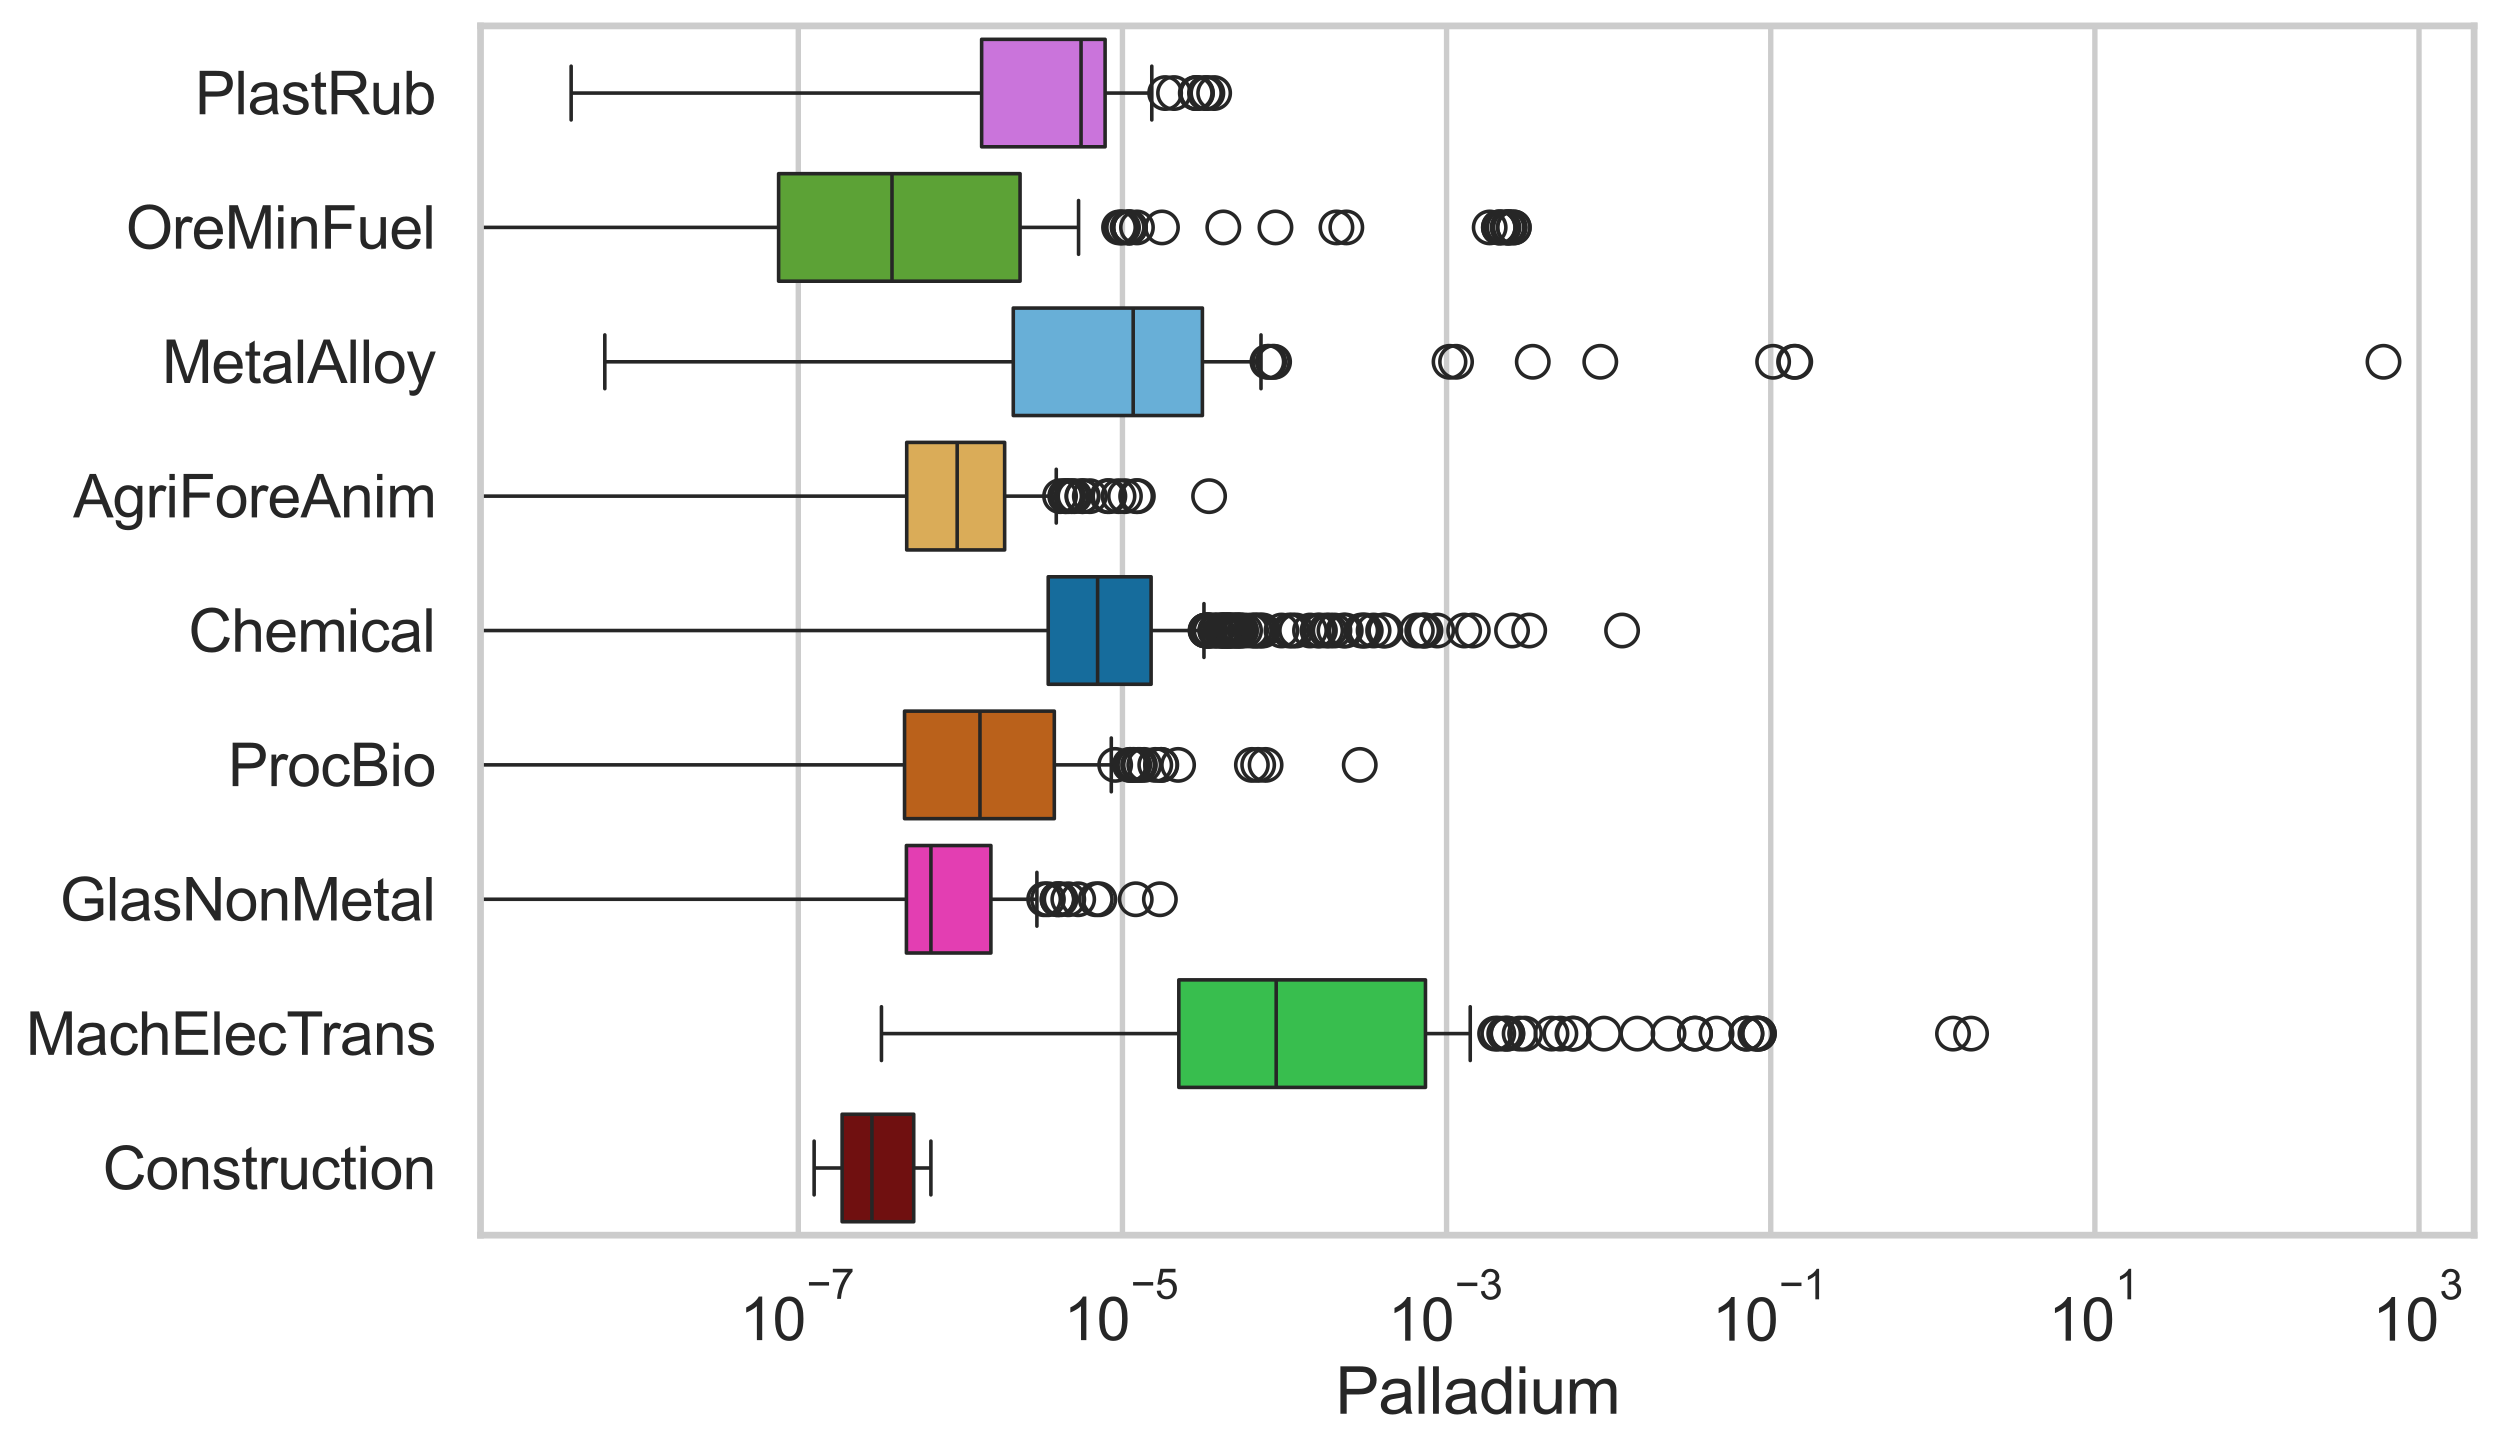 <?xml version="1.0" encoding="utf-8" standalone="no"?>
<!DOCTYPE svg PUBLIC "-//W3C//DTD SVG 1.1//EN"
  "http://www.w3.org/Graphics/SVG/1.1/DTD/svg11.dtd">
<svg xmlns:xlink="http://www.w3.org/1999/xlink" width="695.577pt" height="404.121pt" viewBox="0 0 695.577 404.121" xmlns="http://www.w3.org/2000/svg" version="1.1">
 <defs>
  <style type="text/css">*{stroke-linejoin: round; stroke-linecap: butt}</style>
 </defs>
 <g id="figure_1">
  <g id="patch_1">
   <path d="M 0 404.121 
L 695.577 404.121 
L 695.577 0 
L 0 0 
z
" style="fill: #ffffff"/>
  </g>
  <g id="axes_1">
   <g id="patch_2">
    <path d="M 133.697 343.665 
L 688.377 343.665 
L 688.377 7.2 
L 133.697 7.2 
z
" style="fill: #ffffff"/>
   </g>
   <g id="matplotlib.axis_1">
    <g id="xtick_1">
     <g id="line2d_1">
      <path d="M 222.112 343.665 
L 222.112 7.2 
" clip-path="url(#p5aba350904)" style="fill: none; stroke: #cccccc; stroke-width: 1.5; stroke-linecap: round"/>
     </g>
     <g id="text_1">
      <!-- $\mathdefault{10^{-7}}$ -->
      <g style="fill: #262626" transform="translate(205.777 373.015) scale(0.165 -0.165)">
       <defs>
        <path id="ArialMT-31" d="M 2384 0 
L 1822 0 
L 1822 3584 
Q 1619 3391 1289 3197 
Q 959 3003 697 2906 
L 697 3450 
Q 1169 3672 1522 3987 
Q 1875 4303 2022 4600 
L 2384 4600 
L 2384 0 
z
" transform="scale(0.016)"/>
        <path id="ArialMT-30" d="M 266 2259 
Q 266 3072 433 3567 
Q 600 4063 929 4331 
Q 1259 4600 1759 4600 
Q 2128 4600 2406 4451 
Q 2684 4303 2865 4023 
Q 3047 3744 3150 3342 
Q 3253 2941 3253 2259 
Q 3253 1453 3087 958 
Q 2922 463 2592 192 
Q 2263 -78 1759 -78 
Q 1097 -78 719 397 
Q 266 969 266 2259 
z
M 844 2259 
Q 844 1131 1108 757 
Q 1372 384 1759 384 
Q 2147 384 2411 759 
Q 2675 1134 2675 2259 
Q 2675 3391 2411 3762 
Q 2147 4134 1753 4134 
Q 1366 4134 1134 3806 
Q 844 3388 844 2259 
z
" transform="scale(0.016)"/>
        <path id="ArialMT-2212" d="M 3381 1997 
L 356 1997 
L 356 2522 
L 3381 2522 
L 3381 1997 
z
" transform="scale(0.016)"/>
        <path id="ArialMT-37" d="M 303 3981 
L 303 4522 
L 3269 4522 
L 3269 4084 
Q 2831 3619 2401 2847 
Q 1972 2075 1738 1259 
Q 1569 684 1522 0 
L 944 0 
Q 953 541 1156 1306 
Q 1359 2072 1739 2783 
Q 2119 3494 2547 3981 
L 303 3981 
z
" transform="scale(0.016)"/>
       </defs>
       <use xlink:href="#ArialMT-31" transform="translate(0 0.847)"/>
       <use xlink:href="#ArialMT-30" transform="translate(55.615 0.847)"/>
       <use xlink:href="#ArialMT-2212" transform="translate(112.973 70.541) scale(0.7)"/>
       <use xlink:href="#ArialMT-37" transform="translate(153.852 70.541) scale(0.7)"/>
      </g>
     </g>
    </g>
    <g id="xtick_2">
     <g id="line2d_2">
      <path d="M 312.298 343.665 
L 312.298 7.2 
" clip-path="url(#p5aba350904)" style="fill: none; stroke: #cccccc; stroke-width: 1.5; stroke-linecap: round"/>
     </g>
     <g id="text_2">
      <!-- $\mathdefault{10^{-5}}$ -->
      <g style="fill: #262626" transform="translate(295.963 373.015) scale(0.165 -0.165)">
       <defs>
        <path id="ArialMT-35" d="M 266 1200 
L 856 1250 
Q 922 819 1161 601 
Q 1400 384 1738 384 
Q 2144 384 2425 690 
Q 2706 997 2706 1503 
Q 2706 1984 2436 2262 
Q 2166 2541 1728 2541 
Q 1456 2541 1237 2417 
Q 1019 2294 894 2097 
L 366 2166 
L 809 4519 
L 3088 4519 
L 3088 3981 
L 1259 3981 
L 1013 2750 
Q 1425 3038 1878 3038 
Q 2478 3038 2890 2622 
Q 3303 2206 3303 1553 
Q 3303 931 2941 478 
Q 2500 -78 1738 -78 
Q 1113 -78 717 272 
Q 322 622 266 1200 
z
" transform="scale(0.016)"/>
       </defs>
       <use xlink:href="#ArialMT-31" transform="translate(0 0.88)"/>
       <use xlink:href="#ArialMT-30" transform="translate(55.615 0.88)"/>
       <use xlink:href="#ArialMT-2212" transform="translate(112.973 70.573) scale(0.7)"/>
       <use xlink:href="#ArialMT-35" transform="translate(153.852 70.573) scale(0.7)"/>
      </g>
     </g>
    </g>
    <g id="xtick_3">
     <g id="line2d_3">
      <path d="M 402.485 343.665 
L 402.485 7.2 
" clip-path="url(#p5aba350904)" style="fill: none; stroke: #cccccc; stroke-width: 1.5; stroke-linecap: round"/>
     </g>
     <g id="text_3">
      <!-- $\mathdefault{10^{-3}}$ -->
      <g style="fill: #262626" transform="translate(386.15 373.18) scale(0.165 -0.165)">
       <defs>
        <path id="ArialMT-33" d="M 269 1209 
L 831 1284 
Q 928 806 1161 595 
Q 1394 384 1728 384 
Q 2125 384 2398 659 
Q 2672 934 2672 1341 
Q 2672 1728 2419 1979 
Q 2166 2231 1775 2231 
Q 1616 2231 1378 2169 
L 1441 2663 
Q 1497 2656 1531 2656 
Q 1891 2656 2178 2843 
Q 2466 3031 2466 3422 
Q 2466 3731 2256 3934 
Q 2047 4138 1716 4138 
Q 1388 4138 1169 3931 
Q 950 3725 888 3313 
L 325 3413 
Q 428 3978 793 4289 
Q 1159 4600 1703 4600 
Q 2078 4600 2393 4439 
Q 2709 4278 2876 4000 
Q 3044 3722 3044 3409 
Q 3044 3113 2884 2869 
Q 2725 2625 2413 2481 
Q 2819 2388 3044 2092 
Q 3269 1797 3269 1353 
Q 3269 753 2831 336 
Q 2394 -81 1725 -81 
Q 1122 -81 723 278 
Q 325 638 269 1209 
z
" transform="scale(0.016)"/>
       </defs>
       <use xlink:href="#ArialMT-31" transform="translate(0 0.994)"/>
       <use xlink:href="#ArialMT-30" transform="translate(55.615 0.994)"/>
       <use xlink:href="#ArialMT-2212" transform="translate(112.973 70.688) scale(0.7)"/>
       <use xlink:href="#ArialMT-33" transform="translate(153.852 70.688) scale(0.7)"/>
      </g>
     </g>
    </g>
    <g id="xtick_4">
     <g id="line2d_4">
      <path d="M 492.672 343.665 
L 492.672 7.2 
" clip-path="url(#p5aba350904)" style="fill: none; stroke: #cccccc; stroke-width: 1.5; stroke-linecap: round"/>
     </g>
     <g id="text_4">
      <!-- $\mathdefault{10^{-1}}$ -->
      <g style="fill: #262626" transform="translate(476.337 373.18) scale(0.165 -0.165)">
       <use xlink:href="#ArialMT-31" transform="translate(0 0.994)"/>
       <use xlink:href="#ArialMT-30" transform="translate(55.615 0.994)"/>
       <use xlink:href="#ArialMT-2212" transform="translate(112.973 70.688) scale(0.7)"/>
       <use xlink:href="#ArialMT-31" transform="translate(153.852 70.688) scale(0.7)"/>
      </g>
     </g>
    </g>
    <g id="xtick_5">
     <g id="line2d_5">
      <path d="M 582.858 343.665 
L 582.858 7.2 
" clip-path="url(#p5aba350904)" style="fill: none; stroke: #cccccc; stroke-width: 1.5; stroke-linecap: round"/>
     </g>
     <g id="text_5">
      <!-- $\mathdefault{10^{1}}$ -->
      <g style="fill: #262626" transform="translate(569.906 373.18) scale(0.165 -0.165)">
       <use xlink:href="#ArialMT-31" transform="translate(0 0.994)"/>
       <use xlink:href="#ArialMT-30" transform="translate(55.615 0.994)"/>
       <use xlink:href="#ArialMT-31" transform="translate(112.973 70.688) scale(0.7)"/>
      </g>
     </g>
    </g>
    <g id="xtick_6">
     <g id="line2d_6">
      <path d="M 673.045 343.665 
L 673.045 7.2 
" clip-path="url(#p5aba350904)" style="fill: none; stroke: #cccccc; stroke-width: 1.5; stroke-linecap: round"/>
     </g>
     <g id="text_6">
      <!-- $\mathdefault{10^{3}}$ -->
      <g style="fill: #262626" transform="translate(660.092 373.18) scale(0.165 -0.165)">
       <use xlink:href="#ArialMT-31" transform="translate(0 0.994)"/>
       <use xlink:href="#ArialMT-30" transform="translate(55.615 0.994)"/>
       <use xlink:href="#ArialMT-33" transform="translate(112.973 70.688) scale(0.7)"/>
      </g>
     </g>
    </g>
    <g id="text_7">
     <!-- Palladium -->
     <g style="fill: #262626" transform="translate(371.519 393.344) scale(0.18 -0.18)">
      <defs>
       <path id="ArialMT-50" d="M 494 0 
L 494 4581 
L 2222 4581 
Q 2678 4581 2919 4538 
Q 3256 4481 3484 4323 
Q 3713 4166 3852 3881 
Q 3991 3597 3991 3256 
Q 3991 2672 3619 2267 
Q 3247 1863 2275 1863 
L 1100 1863 
L 1100 0 
L 494 0 
z
M 1100 2403 
L 2284 2403 
Q 2872 2403 3119 2622 
Q 3366 2841 3366 3238 
Q 3366 3525 3220 3729 
Q 3075 3934 2838 4000 
Q 2684 4041 2272 4041 
L 1100 4041 
L 1100 2403 
z
" transform="scale(0.016)"/>
       <path id="ArialMT-61" d="M 2588 409 
Q 2275 144 1986 34 
Q 1697 -75 1366 -75 
Q 819 -75 525 192 
Q 231 459 231 875 
Q 231 1119 342 1320 
Q 453 1522 633 1644 
Q 813 1766 1038 1828 
Q 1203 1872 1538 1913 
Q 2219 1994 2541 2106 
Q 2544 2222 2544 2253 
Q 2544 2597 2384 2738 
Q 2169 2928 1744 2928 
Q 1347 2928 1158 2789 
Q 969 2650 878 2297 
L 328 2372 
Q 403 2725 575 2942 
Q 747 3159 1072 3276 
Q 1397 3394 1825 3394 
Q 2250 3394 2515 3294 
Q 2781 3194 2906 3042 
Q 3031 2891 3081 2659 
Q 3109 2516 3109 2141 
L 3109 1391 
Q 3109 606 3145 398 
Q 3181 191 3288 0 
L 2700 0 
Q 2613 175 2588 409 
z
M 2541 1666 
Q 2234 1541 1622 1453 
Q 1275 1403 1131 1340 
Q 988 1278 909 1158 
Q 831 1038 831 891 
Q 831 666 1001 516 
Q 1172 366 1500 366 
Q 1825 366 2078 508 
Q 2331 650 2450 897 
Q 2541 1088 2541 1459 
L 2541 1666 
z
" transform="scale(0.016)"/>
       <path id="ArialMT-6c" d="M 409 0 
L 409 4581 
L 972 4581 
L 972 0 
L 409 0 
z
" transform="scale(0.016)"/>
       <path id="ArialMT-64" d="M 2575 0 
L 2575 419 
Q 2259 -75 1647 -75 
Q 1250 -75 917 144 
Q 584 363 401 755 
Q 219 1147 219 1656 
Q 219 2153 384 2558 
Q 550 2963 881 3178 
Q 1213 3394 1622 3394 
Q 1922 3394 2156 3267 
Q 2391 3141 2538 2938 
L 2538 4581 
L 3097 4581 
L 3097 0 
L 2575 0 
z
M 797 1656 
Q 797 1019 1065 703 
Q 1334 388 1700 388 
Q 2069 388 2326 689 
Q 2584 991 2584 1609 
Q 2584 2291 2321 2609 
Q 2059 2928 1675 2928 
Q 1300 2928 1048 2622 
Q 797 2316 797 1656 
z
" transform="scale(0.016)"/>
       <path id="ArialMT-69" d="M 425 3934 
L 425 4581 
L 988 4581 
L 988 3934 
L 425 3934 
z
M 425 0 
L 425 3319 
L 988 3319 
L 988 0 
L 425 0 
z
" transform="scale(0.016)"/>
       <path id="ArialMT-75" d="M 2597 0 
L 2597 488 
Q 2209 -75 1544 -75 
Q 1250 -75 995 37 
Q 741 150 617 320 
Q 494 491 444 738 
Q 409 903 409 1263 
L 409 3319 
L 972 3319 
L 972 1478 
Q 972 1038 1006 884 
Q 1059 663 1231 536 
Q 1403 409 1656 409 
Q 1909 409 2131 539 
Q 2353 669 2445 892 
Q 2538 1116 2538 1541 
L 2538 3319 
L 3100 3319 
L 3100 0 
L 2597 0 
z
" transform="scale(0.016)"/>
       <path id="ArialMT-6d" d="M 422 0 
L 422 3319 
L 925 3319 
L 925 2853 
Q 1081 3097 1340 3245 
Q 1600 3394 1931 3394 
Q 2300 3394 2536 3241 
Q 2772 3088 2869 2813 
Q 3263 3394 3894 3394 
Q 4388 3394 4653 3120 
Q 4919 2847 4919 2278 
L 4919 0 
L 4359 0 
L 4359 2091 
Q 4359 2428 4304 2576 
Q 4250 2725 4106 2815 
Q 3963 2906 3769 2906 
Q 3419 2906 3187 2673 
Q 2956 2441 2956 1928 
L 2956 0 
L 2394 0 
L 2394 2156 
Q 2394 2531 2256 2718 
Q 2119 2906 1806 2906 
Q 1569 2906 1367 2781 
Q 1166 2656 1075 2415 
Q 984 2175 984 1722 
L 984 0 
L 422 0 
z
" transform="scale(0.016)"/>
      </defs>
      <use xlink:href="#ArialMT-50"/>
      <use xlink:href="#ArialMT-61" transform="translate(66.699 0)"/>
      <use xlink:href="#ArialMT-6c" transform="translate(122.314 0)"/>
      <use xlink:href="#ArialMT-6c" transform="translate(144.531 0)"/>
      <use xlink:href="#ArialMT-61" transform="translate(166.748 0)"/>
      <use xlink:href="#ArialMT-64" transform="translate(222.363 0)"/>
      <use xlink:href="#ArialMT-69" transform="translate(277.979 0)"/>
      <use xlink:href="#ArialMT-75" transform="translate(300.195 0)"/>
      <use xlink:href="#ArialMT-6d" transform="translate(355.811 0)"/>
     </g>
    </g>
   </g>
   <g id="matplotlib.axis_2">
    <g id="ytick_1">
     <g id="text_8">
      <!-- PlastRub -->
      <g style="fill: #262626" transform="translate(54.248 31.798) scale(0.165 -0.165)">
       <defs>
        <path id="ArialMT-73" d="M 197 991 
L 753 1078 
Q 800 744 1014 566 
Q 1228 388 1613 388 
Q 2000 388 2187 545 
Q 2375 703 2375 916 
Q 2375 1106 2209 1216 
Q 2094 1291 1634 1406 
Q 1016 1563 777 1677 
Q 538 1791 414 1992 
Q 291 2194 291 2438 
Q 291 2659 392 2848 
Q 494 3038 669 3163 
Q 800 3259 1026 3326 
Q 1253 3394 1513 3394 
Q 1903 3394 2198 3281 
Q 2494 3169 2634 2976 
Q 2775 2784 2828 2463 
L 2278 2388 
Q 2241 2644 2061 2787 
Q 1881 2931 1553 2931 
Q 1166 2931 1000 2803 
Q 834 2675 834 2503 
Q 834 2394 903 2306 
Q 972 2216 1119 2156 
Q 1203 2125 1616 2013 
Q 2213 1853 2448 1751 
Q 2684 1650 2818 1456 
Q 2953 1263 2953 975 
Q 2953 694 2789 445 
Q 2625 197 2315 61 
Q 2006 -75 1616 -75 
Q 969 -75 630 194 
Q 291 463 197 991 
z
" transform="scale(0.016)"/>
        <path id="ArialMT-74" d="M 1650 503 
L 1731 6 
Q 1494 -44 1306 -44 
Q 1000 -44 831 53 
Q 663 150 594 308 
Q 525 466 525 972 
L 525 2881 
L 113 2881 
L 113 3319 
L 525 3319 
L 525 4141 
L 1084 4478 
L 1084 3319 
L 1650 3319 
L 1650 2881 
L 1084 2881 
L 1084 941 
Q 1084 700 1114 631 
Q 1144 563 1211 522 
Q 1278 481 1403 481 
Q 1497 481 1650 503 
z
" transform="scale(0.016)"/>
        <path id="ArialMT-52" d="M 503 0 
L 503 4581 
L 2534 4581 
Q 3147 4581 3465 4457 
Q 3784 4334 3975 4021 
Q 4166 3709 4166 3331 
Q 4166 2844 3850 2509 
Q 3534 2175 2875 2084 
Q 3116 1969 3241 1856 
Q 3506 1613 3744 1247 
L 4541 0 
L 3778 0 
L 3172 953 
Q 2906 1366 2734 1584 
Q 2563 1803 2427 1890 
Q 2291 1978 2150 2013 
Q 2047 2034 1813 2034 
L 1109 2034 
L 1109 0 
L 503 0 
z
M 1109 2559 
L 2413 2559 
Q 2828 2559 3062 2645 
Q 3297 2731 3419 2920 
Q 3541 3109 3541 3331 
Q 3541 3656 3305 3865 
Q 3069 4075 2559 4075 
L 1109 4075 
L 1109 2559 
z
" transform="scale(0.016)"/>
        <path id="ArialMT-62" d="M 941 0 
L 419 0 
L 419 4581 
L 981 4581 
L 981 2947 
Q 1338 3394 1891 3394 
Q 2197 3394 2470 3270 
Q 2744 3147 2920 2923 
Q 3097 2700 3197 2384 
Q 3297 2069 3297 1709 
Q 3297 856 2875 390 
Q 2453 -75 1863 -75 
Q 1275 -75 941 416 
L 941 0 
z
M 934 1684 
Q 934 1088 1097 822 
Q 1363 388 1816 388 
Q 2184 388 2453 708 
Q 2722 1028 2722 1663 
Q 2722 2313 2464 2622 
Q 2206 2931 1841 2931 
Q 1472 2931 1203 2611 
Q 934 2291 934 1684 
z
" transform="scale(0.016)"/>
       </defs>
       <use xlink:href="#ArialMT-50"/>
       <use xlink:href="#ArialMT-6c" transform="translate(66.699 0)"/>
       <use xlink:href="#ArialMT-61" transform="translate(88.916 0)"/>
       <use xlink:href="#ArialMT-73" transform="translate(144.531 0)"/>
       <use xlink:href="#ArialMT-74" transform="translate(194.531 0)"/>
       <use xlink:href="#ArialMT-52" transform="translate(222.314 0)"/>
       <use xlink:href="#ArialMT-75" transform="translate(294.531 0)"/>
       <use xlink:href="#ArialMT-62" transform="translate(350.146 0)"/>
      </g>
     </g>
    </g>
    <g id="ytick_2">
     <g id="text_9">
      <!-- OreMinFuel -->
      <g style="fill: #262626" transform="translate(35.013 69.183) scale(0.165 -0.165)">
       <defs>
        <path id="ArialMT-4f" d="M 309 2231 
Q 309 3372 921 4017 
Q 1534 4663 2503 4663 
Q 3138 4663 3647 4359 
Q 4156 4056 4423 3514 
Q 4691 2972 4691 2284 
Q 4691 1588 4409 1038 
Q 4128 488 3612 205 
Q 3097 -78 2500 -78 
Q 1853 -78 1343 234 
Q 834 547 571 1087 
Q 309 1628 309 2231 
z
M 934 2222 
Q 934 1394 1379 917 
Q 1825 441 2497 441 
Q 3181 441 3623 922 
Q 4066 1403 4066 2288 
Q 4066 2847 3877 3264 
Q 3688 3681 3323 3911 
Q 2959 4141 2506 4141 
Q 1863 4141 1398 3698 
Q 934 3256 934 2222 
z
" transform="scale(0.016)"/>
        <path id="ArialMT-72" d="M 416 0 
L 416 3319 
L 922 3319 
L 922 2816 
Q 1116 3169 1280 3281 
Q 1444 3394 1641 3394 
Q 1925 3394 2219 3213 
L 2025 2691 
Q 1819 2813 1613 2813 
Q 1428 2813 1281 2702 
Q 1134 2591 1072 2394 
Q 978 2094 978 1738 
L 978 0 
L 416 0 
z
" transform="scale(0.016)"/>
        <path id="ArialMT-65" d="M 2694 1069 
L 3275 997 
Q 3138 488 2766 206 
Q 2394 -75 1816 -75 
Q 1088 -75 661 373 
Q 234 822 234 1631 
Q 234 2469 665 2931 
Q 1097 3394 1784 3394 
Q 2450 3394 2872 2941 
Q 3294 2488 3294 1666 
Q 3294 1616 3291 1516 
L 816 1516 
Q 847 969 1125 678 
Q 1403 388 1819 388 
Q 2128 388 2347 550 
Q 2566 713 2694 1069 
z
M 847 1978 
L 2700 1978 
Q 2663 2397 2488 2606 
Q 2219 2931 1791 2931 
Q 1403 2931 1139 2672 
Q 875 2413 847 1978 
z
" transform="scale(0.016)"/>
        <path id="ArialMT-4d" d="M 475 0 
L 475 4581 
L 1388 4581 
L 2472 1338 
Q 2622 884 2691 659 
Q 2769 909 2934 1394 
L 4031 4581 
L 4847 4581 
L 4847 0 
L 4263 0 
L 4263 3834 
L 2931 0 
L 2384 0 
L 1059 3900 
L 1059 0 
L 475 0 
z
" transform="scale(0.016)"/>
        <path id="ArialMT-6e" d="M 422 0 
L 422 3319 
L 928 3319 
L 928 2847 
Q 1294 3394 1984 3394 
Q 2284 3394 2536 3286 
Q 2788 3178 2913 3003 
Q 3038 2828 3088 2588 
Q 3119 2431 3119 2041 
L 3119 0 
L 2556 0 
L 2556 2019 
Q 2556 2363 2490 2533 
Q 2425 2703 2258 2804 
Q 2091 2906 1866 2906 
Q 1506 2906 1245 2678 
Q 984 2450 984 1813 
L 984 0 
L 422 0 
z
" transform="scale(0.016)"/>
        <path id="ArialMT-46" d="M 525 0 
L 525 4581 
L 3616 4581 
L 3616 4041 
L 1131 4041 
L 1131 2622 
L 3281 2622 
L 3281 2081 
L 1131 2081 
L 1131 0 
L 525 0 
z
" transform="scale(0.016)"/>
       </defs>
       <use xlink:href="#ArialMT-4f"/>
       <use xlink:href="#ArialMT-72" transform="translate(77.783 0)"/>
       <use xlink:href="#ArialMT-65" transform="translate(111.084 0)"/>
       <use xlink:href="#ArialMT-4d" transform="translate(166.699 0)"/>
       <use xlink:href="#ArialMT-69" transform="translate(250 0)"/>
       <use xlink:href="#ArialMT-6e" transform="translate(272.217 0)"/>
       <use xlink:href="#ArialMT-46" transform="translate(327.832 0)"/>
       <use xlink:href="#ArialMT-75" transform="translate(388.916 0)"/>
       <use xlink:href="#ArialMT-65" transform="translate(444.531 0)"/>
       <use xlink:href="#ArialMT-6c" transform="translate(500.146 0)"/>
      </g>
     </g>
    </g>
    <g id="ytick_3">
     <g id="text_10">
      <!-- MetalAlloy -->
      <g style="fill: #262626" transform="translate(45.088 106.568) scale(0.165 -0.165)">
       <defs>
        <path id="ArialMT-41" d="M -9 0 
L 1750 4581 
L 2403 4581 
L 4278 0 
L 3588 0 
L 3053 1388 
L 1138 1388 
L 634 0 
L -9 0 
z
M 1313 1881 
L 2866 1881 
L 2388 3150 
Q 2169 3728 2063 4100 
Q 1975 3659 1816 3225 
L 1313 1881 
z
" transform="scale(0.016)"/>
        <path id="ArialMT-6f" d="M 213 1659 
Q 213 2581 725 3025 
Q 1153 3394 1769 3394 
Q 2453 3394 2887 2945 
Q 3322 2497 3322 1706 
Q 3322 1066 3130 698 
Q 2938 331 2570 128 
Q 2203 -75 1769 -75 
Q 1072 -75 642 372 
Q 213 819 213 1659 
z
M 791 1659 
Q 791 1022 1069 705 
Q 1347 388 1769 388 
Q 2188 388 2466 706 
Q 2744 1025 2744 1678 
Q 2744 2294 2464 2611 
Q 2184 2928 1769 2928 
Q 1347 2928 1069 2612 
Q 791 2297 791 1659 
z
" transform="scale(0.016)"/>
        <path id="ArialMT-79" d="M 397 -1278 
L 334 -750 
Q 519 -800 656 -800 
Q 844 -800 956 -737 
Q 1069 -675 1141 -563 
Q 1194 -478 1313 -144 
Q 1328 -97 1363 -6 
L 103 3319 
L 709 3319 
L 1400 1397 
Q 1534 1031 1641 628 
Q 1738 1016 1872 1384 
L 2581 3319 
L 3144 3319 
L 1881 -56 
Q 1678 -603 1566 -809 
Q 1416 -1088 1222 -1217 
Q 1028 -1347 759 -1347 
Q 597 -1347 397 -1278 
z
" transform="scale(0.016)"/>
       </defs>
       <use xlink:href="#ArialMT-4d"/>
       <use xlink:href="#ArialMT-65" transform="translate(83.301 0)"/>
       <use xlink:href="#ArialMT-74" transform="translate(138.916 0)"/>
       <use xlink:href="#ArialMT-61" transform="translate(166.699 0)"/>
       <use xlink:href="#ArialMT-6c" transform="translate(222.314 0)"/>
       <use xlink:href="#ArialMT-41" transform="translate(244.531 0)"/>
       <use xlink:href="#ArialMT-6c" transform="translate(311.23 0)"/>
       <use xlink:href="#ArialMT-6c" transform="translate(333.447 0)"/>
       <use xlink:href="#ArialMT-6f" transform="translate(355.664 0)"/>
       <use xlink:href="#ArialMT-79" transform="translate(411.279 0)"/>
      </g>
     </g>
    </g>
    <g id="ytick_4">
     <g id="text_11">
      <!-- AgriForeAnim -->
      <g style="fill: #262626" transform="translate(20.341 143.953) scale(0.165 -0.165)">
       <defs>
        <path id="ArialMT-67" d="M 319 -275 
L 866 -356 
Q 900 -609 1056 -725 
Q 1266 -881 1628 -881 
Q 2019 -881 2231 -725 
Q 2444 -569 2519 -288 
Q 2563 -116 2559 434 
Q 2191 0 1641 0 
Q 956 0 581 494 
Q 206 988 206 1678 
Q 206 2153 378 2554 
Q 550 2956 876 3175 
Q 1203 3394 1644 3394 
Q 2231 3394 2613 2919 
L 2613 3319 
L 3131 3319 
L 3131 450 
Q 3131 -325 2973 -648 
Q 2816 -972 2473 -1159 
Q 2131 -1347 1631 -1347 
Q 1038 -1347 672 -1080 
Q 306 -813 319 -275 
z
M 784 1719 
Q 784 1066 1043 766 
Q 1303 466 1694 466 
Q 2081 466 2343 764 
Q 2606 1063 2606 1700 
Q 2606 2309 2336 2618 
Q 2066 2928 1684 2928 
Q 1309 2928 1046 2623 
Q 784 2319 784 1719 
z
" transform="scale(0.016)"/>
       </defs>
       <use xlink:href="#ArialMT-41"/>
       <use xlink:href="#ArialMT-67" transform="translate(66.699 0)"/>
       <use xlink:href="#ArialMT-72" transform="translate(122.314 0)"/>
       <use xlink:href="#ArialMT-69" transform="translate(155.615 0)"/>
       <use xlink:href="#ArialMT-46" transform="translate(177.832 0)"/>
       <use xlink:href="#ArialMT-6f" transform="translate(238.916 0)"/>
       <use xlink:href="#ArialMT-72" transform="translate(294.531 0)"/>
       <use xlink:href="#ArialMT-65" transform="translate(327.832 0)"/>
       <use xlink:href="#ArialMT-41" transform="translate(383.447 0)"/>
       <use xlink:href="#ArialMT-6e" transform="translate(450.146 0)"/>
       <use xlink:href="#ArialMT-69" transform="translate(505.762 0)"/>
       <use xlink:href="#ArialMT-6d" transform="translate(527.979 0)"/>
      </g>
     </g>
    </g>
    <g id="ytick_5">
     <g id="text_12">
      <!-- Chemical -->
      <g style="fill: #262626" transform="translate(52.428 181.337) scale(0.165 -0.165)">
       <defs>
        <path id="ArialMT-43" d="M 3763 1606 
L 4369 1453 
Q 4178 706 3683 314 
Q 3188 -78 2472 -78 
Q 1731 -78 1267 223 
Q 803 525 561 1097 
Q 319 1669 319 2325 
Q 319 3041 592 3573 
Q 866 4106 1370 4382 
Q 1875 4659 2481 4659 
Q 3169 4659 3637 4309 
Q 4106 3959 4291 3325 
L 3694 3184 
Q 3534 3684 3231 3912 
Q 2928 4141 2469 4141 
Q 1941 4141 1586 3887 
Q 1231 3634 1087 3207 
Q 944 2781 944 2328 
Q 944 1744 1114 1308 
Q 1284 872 1643 656 
Q 2003 441 2422 441 
Q 2931 441 3284 734 
Q 3638 1028 3763 1606 
z
" transform="scale(0.016)"/>
        <path id="ArialMT-68" d="M 422 0 
L 422 4581 
L 984 4581 
L 984 2938 
Q 1378 3394 1978 3394 
Q 2347 3394 2619 3248 
Q 2891 3103 3008 2847 
Q 3125 2591 3125 2103 
L 3125 0 
L 2563 0 
L 2563 2103 
Q 2563 2525 2380 2717 
Q 2197 2909 1863 2909 
Q 1613 2909 1392 2779 
Q 1172 2650 1078 2428 
Q 984 2206 984 1816 
L 984 0 
L 422 0 
z
" transform="scale(0.016)"/>
        <path id="ArialMT-63" d="M 2588 1216 
L 3141 1144 
Q 3050 572 2676 248 
Q 2303 -75 1759 -75 
Q 1078 -75 664 370 
Q 250 816 250 1647 
Q 250 2184 428 2587 
Q 606 2991 970 3192 
Q 1334 3394 1763 3394 
Q 2303 3394 2647 3120 
Q 2991 2847 3088 2344 
L 2541 2259 
Q 2463 2594 2264 2762 
Q 2066 2931 1784 2931 
Q 1359 2931 1093 2626 
Q 828 2322 828 1663 
Q 828 994 1084 691 
Q 1341 388 1753 388 
Q 2084 388 2306 591 
Q 2528 794 2588 1216 
z
" transform="scale(0.016)"/>
       </defs>
       <use xlink:href="#ArialMT-43"/>
       <use xlink:href="#ArialMT-68" transform="translate(72.217 0)"/>
       <use xlink:href="#ArialMT-65" transform="translate(127.832 0)"/>
       <use xlink:href="#ArialMT-6d" transform="translate(183.447 0)"/>
       <use xlink:href="#ArialMT-69" transform="translate(266.748 0)"/>
       <use xlink:href="#ArialMT-63" transform="translate(288.965 0)"/>
       <use xlink:href="#ArialMT-61" transform="translate(338.965 0)"/>
       <use xlink:href="#ArialMT-6c" transform="translate(394.58 0)"/>
      </g>
     </g>
    </g>
    <g id="ytick_6">
     <g id="text_13">
      <!-- ProcBio -->
      <g style="fill: #262626" transform="translate(63.424 218.722) scale(0.165 -0.165)">
       <defs>
        <path id="ArialMT-42" d="M 469 0 
L 469 4581 
L 2188 4581 
Q 2713 4581 3030 4442 
Q 3347 4303 3526 4014 
Q 3706 3725 3706 3409 
Q 3706 3116 3547 2856 
Q 3388 2597 3066 2438 
Q 3481 2316 3704 2022 
Q 3928 1728 3928 1328 
Q 3928 1006 3792 729 
Q 3656 453 3456 303 
Q 3256 153 2954 76 
Q 2653 0 2216 0 
L 469 0 
z
M 1075 2656 
L 2066 2656 
Q 2469 2656 2644 2709 
Q 2875 2778 2992 2937 
Q 3109 3097 3109 3338 
Q 3109 3566 3000 3739 
Q 2891 3913 2687 3977 
Q 2484 4041 1991 4041 
L 1075 4041 
L 1075 2656 
z
M 1075 541 
L 2216 541 
Q 2509 541 2628 563 
Q 2838 600 2978 687 
Q 3119 775 3209 942 
Q 3300 1109 3300 1328 
Q 3300 1584 3169 1773 
Q 3038 1963 2805 2039 
Q 2572 2116 2134 2116 
L 1075 2116 
L 1075 541 
z
" transform="scale(0.016)"/>
       </defs>
       <use xlink:href="#ArialMT-50"/>
       <use xlink:href="#ArialMT-72" transform="translate(66.699 0)"/>
       <use xlink:href="#ArialMT-6f" transform="translate(100 0)"/>
       <use xlink:href="#ArialMT-63" transform="translate(155.615 0)"/>
       <use xlink:href="#ArialMT-42" transform="translate(205.615 0)"/>
       <use xlink:href="#ArialMT-69" transform="translate(272.314 0)"/>
       <use xlink:href="#ArialMT-6f" transform="translate(294.531 0)"/>
      </g>
     </g>
    </g>
    <g id="ytick_7">
     <g id="text_14">
      <!-- GlasNonMetal -->
      <g style="fill: #262626" transform="translate(16.659 256.107) scale(0.165 -0.165)">
       <defs>
        <path id="ArialMT-47" d="M 2638 1797 
L 2638 2334 
L 4578 2338 
L 4578 638 
Q 4131 281 3656 101 
Q 3181 -78 2681 -78 
Q 2006 -78 1454 211 
Q 903 500 622 1047 
Q 341 1594 341 2269 
Q 341 2938 620 3517 
Q 900 4097 1425 4378 
Q 1950 4659 2634 4659 
Q 3131 4659 3532 4498 
Q 3934 4338 4162 4050 
Q 4391 3763 4509 3300 
L 3963 3150 
Q 3859 3500 3706 3700 
Q 3553 3900 3268 4020 
Q 2984 4141 2638 4141 
Q 2222 4141 1919 4014 
Q 1616 3888 1430 3681 
Q 1244 3475 1141 3228 
Q 966 2803 966 2306 
Q 966 1694 1177 1281 
Q 1388 869 1791 669 
Q 2194 469 2647 469 
Q 3041 469 3416 620 
Q 3791 772 3984 944 
L 3984 1797 
L 2638 1797 
z
" transform="scale(0.016)"/>
        <path id="ArialMT-4e" d="M 488 0 
L 488 4581 
L 1109 4581 
L 3516 984 
L 3516 4581 
L 4097 4581 
L 4097 0 
L 3475 0 
L 1069 3600 
L 1069 0 
L 488 0 
z
" transform="scale(0.016)"/>
       </defs>
       <use xlink:href="#ArialMT-47"/>
       <use xlink:href="#ArialMT-6c" transform="translate(77.783 0)"/>
       <use xlink:href="#ArialMT-61" transform="translate(100 0)"/>
       <use xlink:href="#ArialMT-73" transform="translate(155.615 0)"/>
       <use xlink:href="#ArialMT-4e" transform="translate(205.615 0)"/>
       <use xlink:href="#ArialMT-6f" transform="translate(277.832 0)"/>
       <use xlink:href="#ArialMT-6e" transform="translate(333.447 0)"/>
       <use xlink:href="#ArialMT-4d" transform="translate(389.062 0)"/>
       <use xlink:href="#ArialMT-65" transform="translate(472.363 0)"/>
       <use xlink:href="#ArialMT-74" transform="translate(527.979 0)"/>
       <use xlink:href="#ArialMT-61" transform="translate(555.762 0)"/>
       <use xlink:href="#ArialMT-6c" transform="translate(611.377 0)"/>
      </g>
     </g>
    </g>
    <g id="ytick_8">
     <g id="text_15">
      <!-- MachElecTrans -->
      <g style="fill: #262626" transform="translate(7.2 293.492) scale(0.165 -0.165)">
       <defs>
        <path id="ArialMT-45" d="M 506 0 
L 506 4581 
L 3819 4581 
L 3819 4041 
L 1113 4041 
L 1113 2638 
L 3647 2638 
L 3647 2100 
L 1113 2100 
L 1113 541 
L 3925 541 
L 3925 0 
L 506 0 
z
" transform="scale(0.016)"/>
        <path id="ArialMT-54" d="M 1659 0 
L 1659 4041 
L 150 4041 
L 150 4581 
L 3781 4581 
L 3781 4041 
L 2266 4041 
L 2266 0 
L 1659 0 
z
" transform="scale(0.016)"/>
       </defs>
       <use xlink:href="#ArialMT-4d"/>
       <use xlink:href="#ArialMT-61" transform="translate(83.301 0)"/>
       <use xlink:href="#ArialMT-63" transform="translate(138.916 0)"/>
       <use xlink:href="#ArialMT-68" transform="translate(188.916 0)"/>
       <use xlink:href="#ArialMT-45" transform="translate(244.531 0)"/>
       <use xlink:href="#ArialMT-6c" transform="translate(311.23 0)"/>
       <use xlink:href="#ArialMT-65" transform="translate(333.447 0)"/>
       <use xlink:href="#ArialMT-63" transform="translate(389.062 0)"/>
       <use xlink:href="#ArialMT-54" transform="translate(439.062 0)"/>
       <use xlink:href="#ArialMT-72" transform="translate(496.396 0)"/>
       <use xlink:href="#ArialMT-61" transform="translate(529.697 0)"/>
       <use xlink:href="#ArialMT-6e" transform="translate(585.312 0)"/>
       <use xlink:href="#ArialMT-73" transform="translate(640.928 0)"/>
      </g>
     </g>
    </g>
    <g id="ytick_9">
     <g id="text_16">
      <!-- Construction -->
      <g style="fill: #262626" transform="translate(28.575 330.877) scale(0.165 -0.165)">
       <use xlink:href="#ArialMT-43"/>
       <use xlink:href="#ArialMT-6f" transform="translate(72.217 0)"/>
       <use xlink:href="#ArialMT-6e" transform="translate(127.832 0)"/>
       <use xlink:href="#ArialMT-73" transform="translate(183.447 0)"/>
       <use xlink:href="#ArialMT-74" transform="translate(233.447 0)"/>
       <use xlink:href="#ArialMT-72" transform="translate(261.23 0)"/>
       <use xlink:href="#ArialMT-75" transform="translate(294.531 0)"/>
       <use xlink:href="#ArialMT-63" transform="translate(350.146 0)"/>
       <use xlink:href="#ArialMT-74" transform="translate(400.146 0)"/>
       <use xlink:href="#ArialMT-69" transform="translate(427.93 0)"/>
       <use xlink:href="#ArialMT-6f" transform="translate(450.146 0)"/>
       <use xlink:href="#ArialMT-6e" transform="translate(505.762 0)"/>
      </g>
     </g>
    </g>
   </g>
   <g id="patch_3">
    <path d="M 273.122 10.938 
L 273.122 40.846 
L 307.472 40.846 
L 307.472 10.938 
L 273.122 10.938 
z
" clip-path="url(#p5aba350904)" style="fill: #ca74db; stroke: #262626; stroke-linejoin: miter"/>
   </g>
   <g id="line2d_7">
    <path d="M 273.122 25.892 
L 158.91 25.892 
" clip-path="url(#p5aba350904)" style="fill: none; stroke: #262626"/>
   </g>
   <g id="line2d_8">
    <path d="M 307.472 25.892 
L 320.463 25.892 
" clip-path="url(#p5aba350904)" style="fill: none; stroke: #262626"/>
   </g>
   <g id="line2d_9">
    <path d="M 158.91 18.415 
L 158.91 33.369 
" clip-path="url(#p5aba350904)" style="fill: none; stroke: #262626; stroke-linecap: round"/>
   </g>
   <g id="line2d_10">
    <path d="M 320.463 18.415 
L 320.463 33.369 
" clip-path="url(#p5aba350904)" style="fill: none; stroke: #262626; stroke-linecap: round"/>
   </g>
   <g id="line2d_11">
    <defs>
     <path id="m664cc7b5e1" d="M 0 4.5 
C 1.193 4.5 2.338 4.026 3.182 3.182 
C 4.026 2.338 4.5 1.193 4.5 0 
C 4.5 -1.193 4.026 -2.338 3.182 -3.182 
C 2.338 -4.026 1.193 -4.5 0 -4.5 
C -1.193 -4.5 -2.338 -4.026 -3.182 -3.182 
C -4.026 -2.338 -4.5 -1.193 -4.5 0 
C -4.5 1.193 -4.026 2.338 -3.182 3.182 
C -2.338 4.026 -1.193 4.5 0 4.5 
z
" style="stroke: #262626"/>
    </defs>
    <g clip-path="url(#p5aba350904)">
     <use xlink:href="#m664cc7b5e1" x="335.259" y="25.892" style="fill-opacity: 0; stroke: #262626"/>
     <use xlink:href="#m664cc7b5e1" x="335.929" y="25.892" style="fill-opacity: 0; stroke: #262626"/>
     <use xlink:href="#m664cc7b5e1" x="324.177" y="25.892" style="fill-opacity: 0; stroke: #262626"/>
     <use xlink:href="#m664cc7b5e1" x="337.814" y="25.892" style="fill-opacity: 0; stroke: #262626"/>
     <use xlink:href="#m664cc7b5e1" x="332.704" y="25.892" style="fill-opacity: 0; stroke: #262626"/>
     <use xlink:href="#m664cc7b5e1" x="332.956" y="25.892" style="fill-opacity: 0; stroke: #262626"/>
     <use xlink:href="#m664cc7b5e1" x="326.652" y="25.892" style="fill-opacity: 0; stroke: #262626"/>
     <use xlink:href="#m664cc7b5e1" x="333.049" y="25.892" style="fill-opacity: 0; stroke: #262626"/>
    </g>
   </g>
   <g id="patch_4">
    <path d="M 216.634 48.323 
L 216.634 78.231 
L 283.813 78.231 
L 283.813 48.323 
L 216.634 48.323 
z
" clip-path="url(#p5aba350904)" style="fill: #5ca236; stroke: #262626; stroke-linejoin: miter"/>
   </g>
   <g id="line2d_12">
    <path d="M 216.634 63.277 
L -1 63.277 
" clip-path="url(#p5aba350904)" style="fill: none; stroke: #262626"/>
   </g>
   <g id="line2d_13">
    <path d="M 283.813 63.277 
L 300.088 63.277 
" clip-path="url(#p5aba350904)" style="fill: none; stroke: #262626"/>
   </g>
   <g id="line2d_14">
    <path clip-path="url(#p5aba350904)" style="fill: none; stroke: #262626; stroke-linecap: round"/>
   </g>
   <g id="line2d_15">
    <path d="M 300.088 55.8 
L 300.088 70.754 
" clip-path="url(#p5aba350904)" style="fill: none; stroke: #262626; stroke-linecap: round"/>
   </g>
   <g id="line2d_16">
    <g clip-path="url(#p5aba350904)">
     <use xlink:href="#m664cc7b5e1" x="420.089" y="63.277" style="fill-opacity: 0; stroke: #262626"/>
     <use xlink:href="#m664cc7b5e1" x="417.033" y="63.277" style="fill-opacity: 0; stroke: #262626"/>
     <use xlink:href="#m664cc7b5e1" x="311.93" y="63.277" style="fill-opacity: 0; stroke: #262626"/>
     <use xlink:href="#m664cc7b5e1" x="421.19" y="63.277" style="fill-opacity: 0; stroke: #262626"/>
     <use xlink:href="#m664cc7b5e1" x="323.296" y="63.277" style="fill-opacity: 0; stroke: #262626"/>
     <use xlink:href="#m664cc7b5e1" x="417.03" y="63.277" style="fill-opacity: 0; stroke: #262626"/>
     <use xlink:href="#m664cc7b5e1" x="311.349" y="63.277" style="fill-opacity: 0; stroke: #262626"/>
     <use xlink:href="#m664cc7b5e1" x="316.339" y="63.277" style="fill-opacity: 0; stroke: #262626"/>
     <use xlink:href="#m664cc7b5e1" x="314.325" y="63.277" style="fill-opacity: 0; stroke: #262626"/>
     <use xlink:href="#m664cc7b5e1" x="419.614" y="63.277" style="fill-opacity: 0; stroke: #262626"/>
     <use xlink:href="#m664cc7b5e1" x="417.478" y="63.277" style="fill-opacity: 0; stroke: #262626"/>
     <use xlink:href="#m664cc7b5e1" x="419.617" y="63.277" style="fill-opacity: 0; stroke: #262626"/>
     <use xlink:href="#m664cc7b5e1" x="312.461" y="63.277" style="fill-opacity: 0; stroke: #262626"/>
     <use xlink:href="#m664cc7b5e1" x="419.647" y="63.277" style="fill-opacity: 0; stroke: #262626"/>
     <use xlink:href="#m664cc7b5e1" x="371.839" y="63.277" style="fill-opacity: 0; stroke: #262626"/>
     <use xlink:href="#m664cc7b5e1" x="374.591" y="63.277" style="fill-opacity: 0; stroke: #262626"/>
     <use xlink:href="#m664cc7b5e1" x="340.36" y="63.277" style="fill-opacity: 0; stroke: #262626"/>
     <use xlink:href="#m664cc7b5e1" x="314.325" y="63.277" style="fill-opacity: 0; stroke: #262626"/>
     <use xlink:href="#m664cc7b5e1" x="314.325" y="63.277" style="fill-opacity: 0; stroke: #262626"/>
     <use xlink:href="#m664cc7b5e1" x="414.473" y="63.277" style="fill-opacity: 0; stroke: #262626"/>
     <use xlink:href="#m664cc7b5e1" x="354.87" y="63.277" style="fill-opacity: 0; stroke: #262626"/>
     <use xlink:href="#m664cc7b5e1" x="419.457" y="63.277" style="fill-opacity: 0; stroke: #262626"/>
     <use xlink:href="#m664cc7b5e1" x="418.341" y="63.277" style="fill-opacity: 0; stroke: #262626"/>
     <use xlink:href="#m664cc7b5e1" x="421.186" y="63.277" style="fill-opacity: 0; stroke: #262626"/>
     <use xlink:href="#m664cc7b5e1" x="313.73" y="63.277" style="fill-opacity: 0; stroke: #262626"/>
    </g>
   </g>
   <g id="patch_5">
    <path d="M 281.925 85.708 
L 281.925 115.616 
L 334.544 115.616 
L 334.544 85.708 
L 281.925 85.708 
z
" clip-path="url(#p5aba350904)" style="fill: #68afd7; stroke: #262626; stroke-linejoin: miter"/>
   </g>
   <g id="line2d_17">
    <path d="M 281.925 100.662 
L 168.278 100.662 
" clip-path="url(#p5aba350904)" style="fill: none; stroke: #262626"/>
   </g>
   <g id="line2d_18">
    <path d="M 334.544 100.662 
L 350.848 100.662 
" clip-path="url(#p5aba350904)" style="fill: none; stroke: #262626"/>
   </g>
   <g id="line2d_19">
    <path d="M 168.278 93.185 
L 168.278 108.139 
" clip-path="url(#p5aba350904)" style="fill: none; stroke: #262626; stroke-linecap: round"/>
   </g>
   <g id="line2d_20">
    <path d="M 350.848 93.185 
L 350.848 108.139 
" clip-path="url(#p5aba350904)" style="fill: none; stroke: #262626; stroke-linecap: round"/>
   </g>
   <g id="line2d_21">
    <g clip-path="url(#p5aba350904)">
     <use xlink:href="#m664cc7b5e1" x="499.169" y="100.662" style="fill-opacity: 0; stroke: #262626"/>
     <use xlink:href="#m664cc7b5e1" x="354.135" y="100.662" style="fill-opacity: 0; stroke: #262626"/>
     <use xlink:href="#m664cc7b5e1" x="663.164" y="100.662" style="fill-opacity: 0; stroke: #262626"/>
     <use xlink:href="#m664cc7b5e1" x="405.12" y="100.662" style="fill-opacity: 0; stroke: #262626"/>
     <use xlink:href="#m664cc7b5e1" x="493.341" y="100.662" style="fill-opacity: 0; stroke: #262626"/>
     <use xlink:href="#m664cc7b5e1" x="403.303" y="100.662" style="fill-opacity: 0; stroke: #262626"/>
     <use xlink:href="#m664cc7b5e1" x="352.635" y="100.662" style="fill-opacity: 0; stroke: #262626"/>
     <use xlink:href="#m664cc7b5e1" x="445.247" y="100.662" style="fill-opacity: 0; stroke: #262626"/>
     <use xlink:href="#m664cc7b5e1" x="354.498" y="100.662" style="fill-opacity: 0; stroke: #262626"/>
     <use xlink:href="#m664cc7b5e1" x="499.49" y="100.662" style="fill-opacity: 0; stroke: #262626"/>
     <use xlink:href="#m664cc7b5e1" x="426.462" y="100.662" style="fill-opacity: 0; stroke: #262626"/>
     <use xlink:href="#m664cc7b5e1" x="353.129" y="100.662" style="fill-opacity: 0; stroke: #262626"/>
    </g>
   </g>
   <g id="patch_6">
    <path d="M 252.276 123.093 
L 252.276 153.001 
L 279.523 153.001 
L 279.523 123.093 
L 252.276 123.093 
z
" clip-path="url(#p5aba350904)" style="fill: #daac58; stroke: #262626; stroke-linejoin: miter"/>
   </g>
   <g id="line2d_22">
    <path d="M 252.276 138.047 
L -1 138.047 
" clip-path="url(#p5aba350904)" style="fill: none; stroke: #262626"/>
   </g>
   <g id="line2d_23">
    <path d="M 279.523 138.047 
L 293.884 138.047 
" clip-path="url(#p5aba350904)" style="fill: none; stroke: #262626"/>
   </g>
   <g id="line2d_24">
    <path clip-path="url(#p5aba350904)" style="fill: none; stroke: #262626; stroke-linecap: round"/>
   </g>
   <g id="line2d_25">
    <path d="M 293.884 130.57 
L 293.884 145.524 
" clip-path="url(#p5aba350904)" style="fill: none; stroke: #262626; stroke-linecap: round"/>
   </g>
   <g id="line2d_26">
    <g clip-path="url(#p5aba350904)">
     <use xlink:href="#m664cc7b5e1" x="301.12" y="138.047" style="fill-opacity: 0; stroke: #262626"/>
     <use xlink:href="#m664cc7b5e1" x="312.998" y="138.047" style="fill-opacity: 0; stroke: #262626"/>
     <use xlink:href="#m664cc7b5e1" x="311.213" y="138.047" style="fill-opacity: 0; stroke: #262626"/>
     <use xlink:href="#m664cc7b5e1" x="316.585" y="138.047" style="fill-opacity: 0; stroke: #262626"/>
     <use xlink:href="#m664cc7b5e1" x="297.214" y="138.047" style="fill-opacity: 0; stroke: #262626"/>
     <use xlink:href="#m664cc7b5e1" x="336.405" y="138.047" style="fill-opacity: 0; stroke: #262626"/>
     <use xlink:href="#m664cc7b5e1" x="298.936" y="138.047" style="fill-opacity: 0; stroke: #262626"/>
     <use xlink:href="#m664cc7b5e1" x="301.242" y="138.047" style="fill-opacity: 0; stroke: #262626"/>
     <use xlink:href="#m664cc7b5e1" x="308.662" y="138.047" style="fill-opacity: 0; stroke: #262626"/>
     <use xlink:href="#m664cc7b5e1" x="298.127" y="138.047" style="fill-opacity: 0; stroke: #262626"/>
     <use xlink:href="#m664cc7b5e1" x="303.217" y="138.047" style="fill-opacity: 0; stroke: #262626"/>
     <use xlink:href="#m664cc7b5e1" x="316.108" y="138.047" style="fill-opacity: 0; stroke: #262626"/>
     <use xlink:href="#m664cc7b5e1" x="294.944" y="138.047" style="fill-opacity: 0; stroke: #262626"/>
     <use xlink:href="#m664cc7b5e1" x="296.378" y="138.047" style="fill-opacity: 0; stroke: #262626"/>
     <use xlink:href="#m664cc7b5e1" x="296.517" y="138.047" style="fill-opacity: 0; stroke: #262626"/>
     <use xlink:href="#m664cc7b5e1" x="308.154" y="138.047" style="fill-opacity: 0; stroke: #262626"/>
    </g>
   </g>
   <g id="patch_7">
    <path d="M 291.647 160.478 
L 291.647 190.386 
L 320.273 190.386 
L 320.273 160.478 
L 291.647 160.478 
z
" clip-path="url(#p5aba350904)" style="fill: #166c9c; stroke: #262626; stroke-linejoin: miter"/>
   </g>
   <g id="line2d_27">
    <path d="M 291.647 175.432 
L -1 175.432 
" clip-path="url(#p5aba350904)" style="fill: none; stroke: #262626"/>
   </g>
   <g id="line2d_28">
    <path d="M 320.273 175.432 
L 334.979 175.432 
" clip-path="url(#p5aba350904)" style="fill: none; stroke: #262626"/>
   </g>
   <g id="line2d_29">
    <path clip-path="url(#p5aba350904)" style="fill: none; stroke: #262626; stroke-linecap: round"/>
   </g>
   <g id="line2d_30">
    <path d="M 334.979 167.955 
L 334.979 182.909 
" clip-path="url(#p5aba350904)" style="fill: none; stroke: #262626; stroke-linecap: round"/>
   </g>
   <g id="line2d_31">
    <g clip-path="url(#p5aba350904)">
     <use xlink:href="#m664cc7b5e1" x="340.737" y="175.432" style="fill-opacity: 0; stroke: #262626"/>
     <use xlink:href="#m664cc7b5e1" x="335.411" y="175.432" style="fill-opacity: 0; stroke: #262626"/>
     <use xlink:href="#m664cc7b5e1" x="379.324" y="175.432" style="fill-opacity: 0; stroke: #262626"/>
     <use xlink:href="#m664cc7b5e1" x="382.178" y="175.432" style="fill-opacity: 0; stroke: #262626"/>
     <use xlink:href="#m664cc7b5e1" x="374.429" y="175.432" style="fill-opacity: 0; stroke: #262626"/>
     <use xlink:href="#m664cc7b5e1" x="349.232" y="175.432" style="fill-opacity: 0; stroke: #262626"/>
     <use xlink:href="#m664cc7b5e1" x="399.884" y="175.432" style="fill-opacity: 0; stroke: #262626"/>
     <use xlink:href="#m664cc7b5e1" x="349.159" y="175.432" style="fill-opacity: 0; stroke: #262626"/>
     <use xlink:href="#m664cc7b5e1" x="342.281" y="175.432" style="fill-opacity: 0; stroke: #262626"/>
     <use xlink:href="#m664cc7b5e1" x="360.61" y="175.432" style="fill-opacity: 0; stroke: #262626"/>
     <use xlink:href="#m664cc7b5e1" x="336.777" y="175.432" style="fill-opacity: 0; stroke: #262626"/>
     <use xlink:href="#m664cc7b5e1" x="345.229" y="175.432" style="fill-opacity: 0; stroke: #262626"/>
     <use xlink:href="#m664cc7b5e1" x="339.931" y="175.432" style="fill-opacity: 0; stroke: #262626"/>
     <use xlink:href="#m664cc7b5e1" x="341.606" y="175.432" style="fill-opacity: 0; stroke: #262626"/>
     <use xlink:href="#m664cc7b5e1" x="341.102" y="175.432" style="fill-opacity: 0; stroke: #262626"/>
     <use xlink:href="#m664cc7b5e1" x="345.284" y="175.432" style="fill-opacity: 0; stroke: #262626"/>
     <use xlink:href="#m664cc7b5e1" x="359.543" y="175.432" style="fill-opacity: 0; stroke: #262626"/>
     <use xlink:href="#m664cc7b5e1" x="339.991" y="175.432" style="fill-opacity: 0; stroke: #262626"/>
     <use xlink:href="#m664cc7b5e1" x="338.189" y="175.432" style="fill-opacity: 0; stroke: #262626"/>
     <use xlink:href="#m664cc7b5e1" x="336.497" y="175.432" style="fill-opacity: 0; stroke: #262626"/>
     <use xlink:href="#m664cc7b5e1" x="373.778" y="175.432" style="fill-opacity: 0; stroke: #262626"/>
     <use xlink:href="#m664cc7b5e1" x="336.386" y="175.432" style="fill-opacity: 0; stroke: #262626"/>
     <use xlink:href="#m664cc7b5e1" x="451.313" y="175.432" style="fill-opacity: 0; stroke: #262626"/>
     <use xlink:href="#m664cc7b5e1" x="344.305" y="175.432" style="fill-opacity: 0; stroke: #262626"/>
     <use xlink:href="#m664cc7b5e1" x="385.442" y="175.432" style="fill-opacity: 0; stroke: #262626"/>
     <use xlink:href="#m664cc7b5e1" x="378.749" y="175.432" style="fill-opacity: 0; stroke: #262626"/>
     <use xlink:href="#m664cc7b5e1" x="335.674" y="175.432" style="fill-opacity: 0; stroke: #262626"/>
     <use xlink:href="#m664cc7b5e1" x="340.338" y="175.432" style="fill-opacity: 0; stroke: #262626"/>
     <use xlink:href="#m664cc7b5e1" x="356.545" y="175.432" style="fill-opacity: 0; stroke: #262626"/>
     <use xlink:href="#m664cc7b5e1" x="364.483" y="175.432" style="fill-opacity: 0; stroke: #262626"/>
     <use xlink:href="#m664cc7b5e1" x="425.468" y="175.432" style="fill-opacity: 0; stroke: #262626"/>
     <use xlink:href="#m664cc7b5e1" x="342.499" y="175.432" style="fill-opacity: 0; stroke: #262626"/>
     <use xlink:href="#m664cc7b5e1" x="341.936" y="175.432" style="fill-opacity: 0; stroke: #262626"/>
     <use xlink:href="#m664cc7b5e1" x="366.577" y="175.432" style="fill-opacity: 0; stroke: #262626"/>
     <use xlink:href="#m664cc7b5e1" x="335.548" y="175.432" style="fill-opacity: 0; stroke: #262626"/>
     <use xlink:href="#m664cc7b5e1" x="346.414" y="175.432" style="fill-opacity: 0; stroke: #262626"/>
     <use xlink:href="#m664cc7b5e1" x="394.209" y="175.432" style="fill-opacity: 0; stroke: #262626"/>
     <use xlink:href="#m664cc7b5e1" x="367.244" y="175.432" style="fill-opacity: 0; stroke: #262626"/>
     <use xlink:href="#m664cc7b5e1" x="343.281" y="175.432" style="fill-opacity: 0; stroke: #262626"/>
     <use xlink:href="#m664cc7b5e1" x="341.755" y="175.432" style="fill-opacity: 0; stroke: #262626"/>
     <use xlink:href="#m664cc7b5e1" x="343.902" y="175.432" style="fill-opacity: 0; stroke: #262626"/>
     <use xlink:href="#m664cc7b5e1" x="335.476" y="175.432" style="fill-opacity: 0; stroke: #262626"/>
     <use xlink:href="#m664cc7b5e1" x="409.784" y="175.432" style="fill-opacity: 0; stroke: #262626"/>
     <use xlink:href="#m664cc7b5e1" x="341.508" y="175.432" style="fill-opacity: 0; stroke: #262626"/>
     <use xlink:href="#m664cc7b5e1" x="338.671" y="175.432" style="fill-opacity: 0; stroke: #262626"/>
     <use xlink:href="#m664cc7b5e1" x="420.699" y="175.432" style="fill-opacity: 0; stroke: #262626"/>
     <use xlink:href="#m664cc7b5e1" x="341.823" y="175.432" style="fill-opacity: 0; stroke: #262626"/>
     <use xlink:href="#m664cc7b5e1" x="350.135" y="175.432" style="fill-opacity: 0; stroke: #262626"/>
     <use xlink:href="#m664cc7b5e1" x="358.683" y="175.432" style="fill-opacity: 0; stroke: #262626"/>
     <use xlink:href="#m664cc7b5e1" x="344.854" y="175.432" style="fill-opacity: 0; stroke: #262626"/>
     <use xlink:href="#m664cc7b5e1" x="396.62" y="175.432" style="fill-opacity: 0; stroke: #262626"/>
     <use xlink:href="#m664cc7b5e1" x="350.839" y="175.432" style="fill-opacity: 0; stroke: #262626"/>
     <use xlink:href="#m664cc7b5e1" x="340.124" y="175.432" style="fill-opacity: 0; stroke: #262626"/>
     <use xlink:href="#m664cc7b5e1" x="348.119" y="175.432" style="fill-opacity: 0; stroke: #262626"/>
     <use xlink:href="#m664cc7b5e1" x="351.395" y="175.432" style="fill-opacity: 0; stroke: #262626"/>
     <use xlink:href="#m664cc7b5e1" x="368.981" y="175.432" style="fill-opacity: 0; stroke: #262626"/>
     <use xlink:href="#m664cc7b5e1" x="338.116" y="175.432" style="fill-opacity: 0; stroke: #262626"/>
     <use xlink:href="#m664cc7b5e1" x="369.935" y="175.432" style="fill-opacity: 0; stroke: #262626"/>
     <use xlink:href="#m664cc7b5e1" x="407.381" y="175.432" style="fill-opacity: 0; stroke: #262626"/>
     <use xlink:href="#m664cc7b5e1" x="371.283" y="175.432" style="fill-opacity: 0; stroke: #262626"/>
     <use xlink:href="#m664cc7b5e1" x="336.271" y="175.432" style="fill-opacity: 0; stroke: #262626"/>
     <use xlink:href="#m664cc7b5e1" x="336.155" y="175.432" style="fill-opacity: 0; stroke: #262626"/>
     <use xlink:href="#m664cc7b5e1" x="395.71" y="175.432" style="fill-opacity: 0; stroke: #262626"/>
     <use xlink:href="#m664cc7b5e1" x="339.707" y="175.432" style="fill-opacity: 0; stroke: #262626"/>
     <use xlink:href="#m664cc7b5e1" x="379.996" y="175.432" style="fill-opacity: 0; stroke: #262626"/>
     <use xlink:href="#m664cc7b5e1" x="384.827" y="175.432" style="fill-opacity: 0; stroke: #262626"/>
     <use xlink:href="#m664cc7b5e1" x="396.3" y="175.432" style="fill-opacity: 0; stroke: #262626"/>
     <use xlink:href="#m664cc7b5e1" x="344.266" y="175.432" style="fill-opacity: 0; stroke: #262626"/>
     <use xlink:href="#m664cc7b5e1" x="343.281" y="175.432" style="fill-opacity: 0; stroke: #262626"/>
     <use xlink:href="#m664cc7b5e1" x="340.599" y="175.432" style="fill-opacity: 0; stroke: #262626"/>
    </g>
   </g>
   <g id="patch_8">
    <path d="M 251.674 197.863 
L 251.674 227.771 
L 293.341 227.771 
L 293.341 197.863 
L 251.674 197.863 
z
" clip-path="url(#p5aba350904)" style="fill: #ba611b; stroke: #262626; stroke-linejoin: miter"/>
   </g>
   <g id="line2d_32">
    <path d="M 251.674 212.817 
L -1 212.817 
" clip-path="url(#p5aba350904)" style="fill: none; stroke: #262626"/>
   </g>
   <g id="line2d_33">
    <path d="M 293.341 212.817 
L 309.195 212.817 
" clip-path="url(#p5aba350904)" style="fill: none; stroke: #262626"/>
   </g>
   <g id="line2d_34">
    <path clip-path="url(#p5aba350904)" style="fill: none; stroke: #262626; stroke-linecap: round"/>
   </g>
   <g id="line2d_35">
    <path d="M 309.195 205.34 
L 309.195 220.294 
" clip-path="url(#p5aba350904)" style="fill: none; stroke: #262626; stroke-linecap: round"/>
   </g>
   <g id="line2d_36">
    <g clip-path="url(#p5aba350904)">
     <use xlink:href="#m664cc7b5e1" x="327.781" y="212.817" style="fill-opacity: 0; stroke: #262626"/>
     <use xlink:href="#m664cc7b5e1" x="315.228" y="212.817" style="fill-opacity: 0; stroke: #262626"/>
     <use xlink:href="#m664cc7b5e1" x="352.127" y="212.817" style="fill-opacity: 0; stroke: #262626"/>
     <use xlink:href="#m664cc7b5e1" x="317.164" y="212.817" style="fill-opacity: 0; stroke: #262626"/>
     <use xlink:href="#m664cc7b5e1" x="314.339" y="212.817" style="fill-opacity: 0; stroke: #262626"/>
     <use xlink:href="#m664cc7b5e1" x="323.11" y="212.817" style="fill-opacity: 0; stroke: #262626"/>
     <use xlink:href="#m664cc7b5e1" x="321.429" y="212.817" style="fill-opacity: 0; stroke: #262626"/>
     <use xlink:href="#m664cc7b5e1" x="314.55" y="212.817" style="fill-opacity: 0; stroke: #262626"/>
     <use xlink:href="#m664cc7b5e1" x="350.064" y="212.817" style="fill-opacity: 0; stroke: #262626"/>
     <use xlink:href="#m664cc7b5e1" x="316.66" y="212.817" style="fill-opacity: 0; stroke: #262626"/>
     <use xlink:href="#m664cc7b5e1" x="315.591" y="212.817" style="fill-opacity: 0; stroke: #262626"/>
     <use xlink:href="#m664cc7b5e1" x="318.365" y="212.817" style="fill-opacity: 0; stroke: #262626"/>
     <use xlink:href="#m664cc7b5e1" x="310.273" y="212.817" style="fill-opacity: 0; stroke: #262626"/>
     <use xlink:href="#m664cc7b5e1" x="378.324" y="212.817" style="fill-opacity: 0; stroke: #262626"/>
     <use xlink:href="#m664cc7b5e1" x="323.012" y="212.817" style="fill-opacity: 0; stroke: #262626"/>
     <use xlink:href="#m664cc7b5e1" x="348.313" y="212.817" style="fill-opacity: 0; stroke: #262626"/>
    </g>
   </g>
   <g id="patch_9">
    <path d="M 252.194 235.248 
L 252.194 265.156 
L 275.697 265.156 
L 275.697 235.248 
L 252.194 235.248 
z
" clip-path="url(#p5aba350904)" style="fill: #e33eb2; stroke: #262626; stroke-linejoin: miter"/>
   </g>
   <g id="line2d_37">
    <path d="M 252.194 250.202 
L -1 250.202 
" clip-path="url(#p5aba350904)" style="fill: none; stroke: #262626"/>
   </g>
   <g id="line2d_38">
    <path d="M 275.697 250.202 
L 288.498 250.202 
" clip-path="url(#p5aba350904)" style="fill: none; stroke: #262626"/>
   </g>
   <g id="line2d_39">
    <path clip-path="url(#p5aba350904)" style="fill: none; stroke: #262626; stroke-linecap: round"/>
   </g>
   <g id="line2d_40">
    <path d="M 288.498 242.725 
L 288.498 257.679 
" clip-path="url(#p5aba350904)" style="fill: none; stroke: #262626; stroke-linecap: round"/>
   </g>
   <g id="line2d_41">
    <g clip-path="url(#p5aba350904)">
     <use xlink:href="#m664cc7b5e1" x="304.878" y="250.202" style="fill-opacity: 0; stroke: #262626"/>
     <use xlink:href="#m664cc7b5e1" x="291.562" y="250.202" style="fill-opacity: 0; stroke: #262626"/>
     <use xlink:href="#m664cc7b5e1" x="315.997" y="250.202" style="fill-opacity: 0; stroke: #262626"/>
     <use xlink:href="#m664cc7b5e1" x="294.235" y="250.202" style="fill-opacity: 0; stroke: #262626"/>
     <use xlink:href="#m664cc7b5e1" x="295.072" y="250.202" style="fill-opacity: 0; stroke: #262626"/>
     <use xlink:href="#m664cc7b5e1" x="305.879" y="250.202" style="fill-opacity: 0; stroke: #262626"/>
     <use xlink:href="#m664cc7b5e1" x="322.714" y="250.202" style="fill-opacity: 0; stroke: #262626"/>
     <use xlink:href="#m664cc7b5e1" x="297.227" y="250.202" style="fill-opacity: 0; stroke: #262626"/>
     <use xlink:href="#m664cc7b5e1" x="294.241" y="250.202" style="fill-opacity: 0; stroke: #262626"/>
     <use xlink:href="#m664cc7b5e1" x="299.987" y="250.202" style="fill-opacity: 0; stroke: #262626"/>
     <use xlink:href="#m664cc7b5e1" x="290.517" y="250.202" style="fill-opacity: 0; stroke: #262626"/>
    </g>
   </g>
   <g id="patch_10">
    <path d="M 327.984 272.633 
L 327.984 302.541 
L 396.607 302.541 
L 396.607 272.633 
L 327.984 272.633 
z
" clip-path="url(#p5aba350904)" style="fill: #38be4e; stroke: #262626; stroke-linejoin: miter"/>
   </g>
   <g id="line2d_42">
    <path d="M 327.984 287.587 
L 245.246 287.587 
" clip-path="url(#p5aba350904)" style="fill: none; stroke: #262626"/>
   </g>
   <g id="line2d_43">
    <path d="M 396.607 287.587 
L 409.064 287.587 
" clip-path="url(#p5aba350904)" style="fill: none; stroke: #262626"/>
   </g>
   <g id="line2d_44">
    <path d="M 245.246 280.11 
L 245.246 295.064 
" clip-path="url(#p5aba350904)" style="fill: none; stroke: #262626; stroke-linecap: round"/>
   </g>
   <g id="line2d_45">
    <path d="M 409.064 280.11 
L 409.064 295.064 
" clip-path="url(#p5aba350904)" style="fill: none; stroke: #262626; stroke-linecap: round"/>
   </g>
   <g id="line2d_46">
    <g clip-path="url(#p5aba350904)">
     <use xlink:href="#m664cc7b5e1" x="437.507" y="287.587" style="fill-opacity: 0; stroke: #262626"/>
     <use xlink:href="#m664cc7b5e1" x="422.806" y="287.587" style="fill-opacity: 0; stroke: #262626"/>
     <use xlink:href="#m664cc7b5e1" x="418.524" y="287.587" style="fill-opacity: 0; stroke: #262626"/>
     <use xlink:href="#m664cc7b5e1" x="434.151" y="287.587" style="fill-opacity: 0; stroke: #262626"/>
     <use xlink:href="#m664cc7b5e1" x="446.259" y="287.587" style="fill-opacity: 0; stroke: #262626"/>
     <use xlink:href="#m664cc7b5e1" x="477.588" y="287.587" style="fill-opacity: 0; stroke: #262626"/>
     <use xlink:href="#m664cc7b5e1" x="488.996" y="287.587" style="fill-opacity: 0; stroke: #262626"/>
     <use xlink:href="#m664cc7b5e1" x="424.328" y="287.587" style="fill-opacity: 0; stroke: #262626"/>
     <use xlink:href="#m664cc7b5e1" x="416.864" y="287.587" style="fill-opacity: 0; stroke: #262626"/>
     <use xlink:href="#m664cc7b5e1" x="419.365" y="287.587" style="fill-opacity: 0; stroke: #262626"/>
     <use xlink:href="#m664cc7b5e1" x="455.557" y="287.587" style="fill-opacity: 0; stroke: #262626"/>
     <use xlink:href="#m664cc7b5e1" x="431.675" y="287.587" style="fill-opacity: 0; stroke: #262626"/>
     <use xlink:href="#m664cc7b5e1" x="419.421" y="287.587" style="fill-opacity: 0; stroke: #262626"/>
     <use xlink:href="#m664cc7b5e1" x="471.595" y="287.587" style="fill-opacity: 0; stroke: #262626"/>
     <use xlink:href="#m664cc7b5e1" x="471.594" y="287.587" style="fill-opacity: 0; stroke: #262626"/>
     <use xlink:href="#m664cc7b5e1" x="485.916" y="287.587" style="fill-opacity: 0; stroke: #262626"/>
     <use xlink:href="#m664cc7b5e1" x="464.233" y="287.587" style="fill-opacity: 0; stroke: #262626"/>
     <use xlink:href="#m664cc7b5e1" x="489.377" y="287.587" style="fill-opacity: 0; stroke: #262626"/>
     <use xlink:href="#m664cc7b5e1" x="415.987" y="287.587" style="fill-opacity: 0; stroke: #262626"/>
     <use xlink:href="#m664cc7b5e1" x="543.382" y="287.587" style="fill-opacity: 0; stroke: #262626"/>
     <use xlink:href="#m664cc7b5e1" x="488.41" y="287.587" style="fill-opacity: 0; stroke: #262626"/>
     <use xlink:href="#m664cc7b5e1" x="437.849" y="287.587" style="fill-opacity: 0; stroke: #262626"/>
     <use xlink:href="#m664cc7b5e1" x="489.376" y="287.587" style="fill-opacity: 0; stroke: #262626"/>
     <use xlink:href="#m664cc7b5e1" x="485.916" y="287.587" style="fill-opacity: 0; stroke: #262626"/>
     <use xlink:href="#m664cc7b5e1" x="548.41" y="287.587" style="fill-opacity: 0; stroke: #262626"/>
    </g>
   </g>
   <g id="patch_11">
    <path d="M 234.303 310.018 
L 234.303 339.926 
L 254.225 339.926 
L 254.225 310.018 
L 234.303 310.018 
z
" clip-path="url(#p5aba350904)" style="fill: #701010; stroke: #262626; stroke-linejoin: miter"/>
   </g>
   <g id="line2d_47">
    <path d="M 234.303 324.972 
L 226.518 324.972 
" clip-path="url(#p5aba350904)" style="fill: none; stroke: #262626"/>
   </g>
   <g id="line2d_48">
    <path d="M 254.225 324.972 
L 259.005 324.972 
" clip-path="url(#p5aba350904)" style="fill: none; stroke: #262626"/>
   </g>
   <g id="line2d_49">
    <path d="M 226.518 317.495 
L 226.518 332.449 
" clip-path="url(#p5aba350904)" style="fill: none; stroke: #262626; stroke-linecap: round"/>
   </g>
   <g id="line2d_50">
    <path d="M 259.005 317.495 
L 259.005 332.449 
" clip-path="url(#p5aba350904)" style="fill: none; stroke: #262626; stroke-linecap: round"/>
   </g>
   <g id="line2d_51"/>
   <g id="line2d_52">
    <path d="M 300.783 10.938 
L 300.783 40.846 
" clip-path="url(#p5aba350904)" style="fill: none; stroke: #262626"/>
   </g>
   <g id="line2d_53">
    <path d="M 248.18 48.323 
L 248.18 78.231 
" clip-path="url(#p5aba350904)" style="fill: none; stroke: #262626"/>
   </g>
   <g id="line2d_54">
    <path d="M 315.287 85.708 
L 315.287 115.616 
" clip-path="url(#p5aba350904)" style="fill: none; stroke: #262626"/>
   </g>
   <g id="line2d_55">
    <path d="M 266.317 123.093 
L 266.317 153.001 
" clip-path="url(#p5aba350904)" style="fill: none; stroke: #262626"/>
   </g>
   <g id="line2d_56">
    <path d="M 305.385 160.478 
L 305.385 190.386 
" clip-path="url(#p5aba350904)" style="fill: none; stroke: #262626"/>
   </g>
   <g id="line2d_57">
    <path d="M 272.656 197.863 
L 272.656 227.771 
" clip-path="url(#p5aba350904)" style="fill: none; stroke: #262626"/>
   </g>
   <g id="line2d_58">
    <path d="M 259.013 235.248 
L 259.013 265.156 
" clip-path="url(#p5aba350904)" style="fill: none; stroke: #262626"/>
   </g>
   <g id="line2d_59">
    <path d="M 355.071 272.633 
L 355.071 302.541 
" clip-path="url(#p5aba350904)" style="fill: none; stroke: #262626"/>
   </g>
   <g id="line2d_60">
    <path d="M 242.597 310.018 
L 242.597 339.926 
" clip-path="url(#p5aba350904)" style="fill: none; stroke: #262626"/>
   </g>
   <g id="patch_12">
    <path d="M 133.697 343.665 
L 133.697 7.2 
" style="fill: none; stroke: #cccccc; stroke-width: 1.875; stroke-linejoin: miter; stroke-linecap: square"/>
   </g>
   <g id="patch_13">
    <path d="M 688.377 343.665 
L 688.377 7.2 
" style="fill: none; stroke: #cccccc; stroke-width: 1.875; stroke-linejoin: miter; stroke-linecap: square"/>
   </g>
   <g id="patch_14">
    <path d="M 133.697 343.665 
L 688.377 343.665 
" style="fill: none; stroke: #cccccc; stroke-width: 1.875; stroke-linejoin: miter; stroke-linecap: square"/>
   </g>
   <g id="patch_15">
    <path d="M 133.697 7.2 
L 688.377 7.2 
" style="fill: none; stroke: #cccccc; stroke-width: 1.875; stroke-linejoin: miter; stroke-linecap: square"/>
   </g>
  </g>
 </g>
 <defs>
  <clipPath id="p5aba350904">
   <rect x="133.697" y="7.2" width="554.68" height="336.465"/>
  </clipPath>
 </defs>
</svg>
